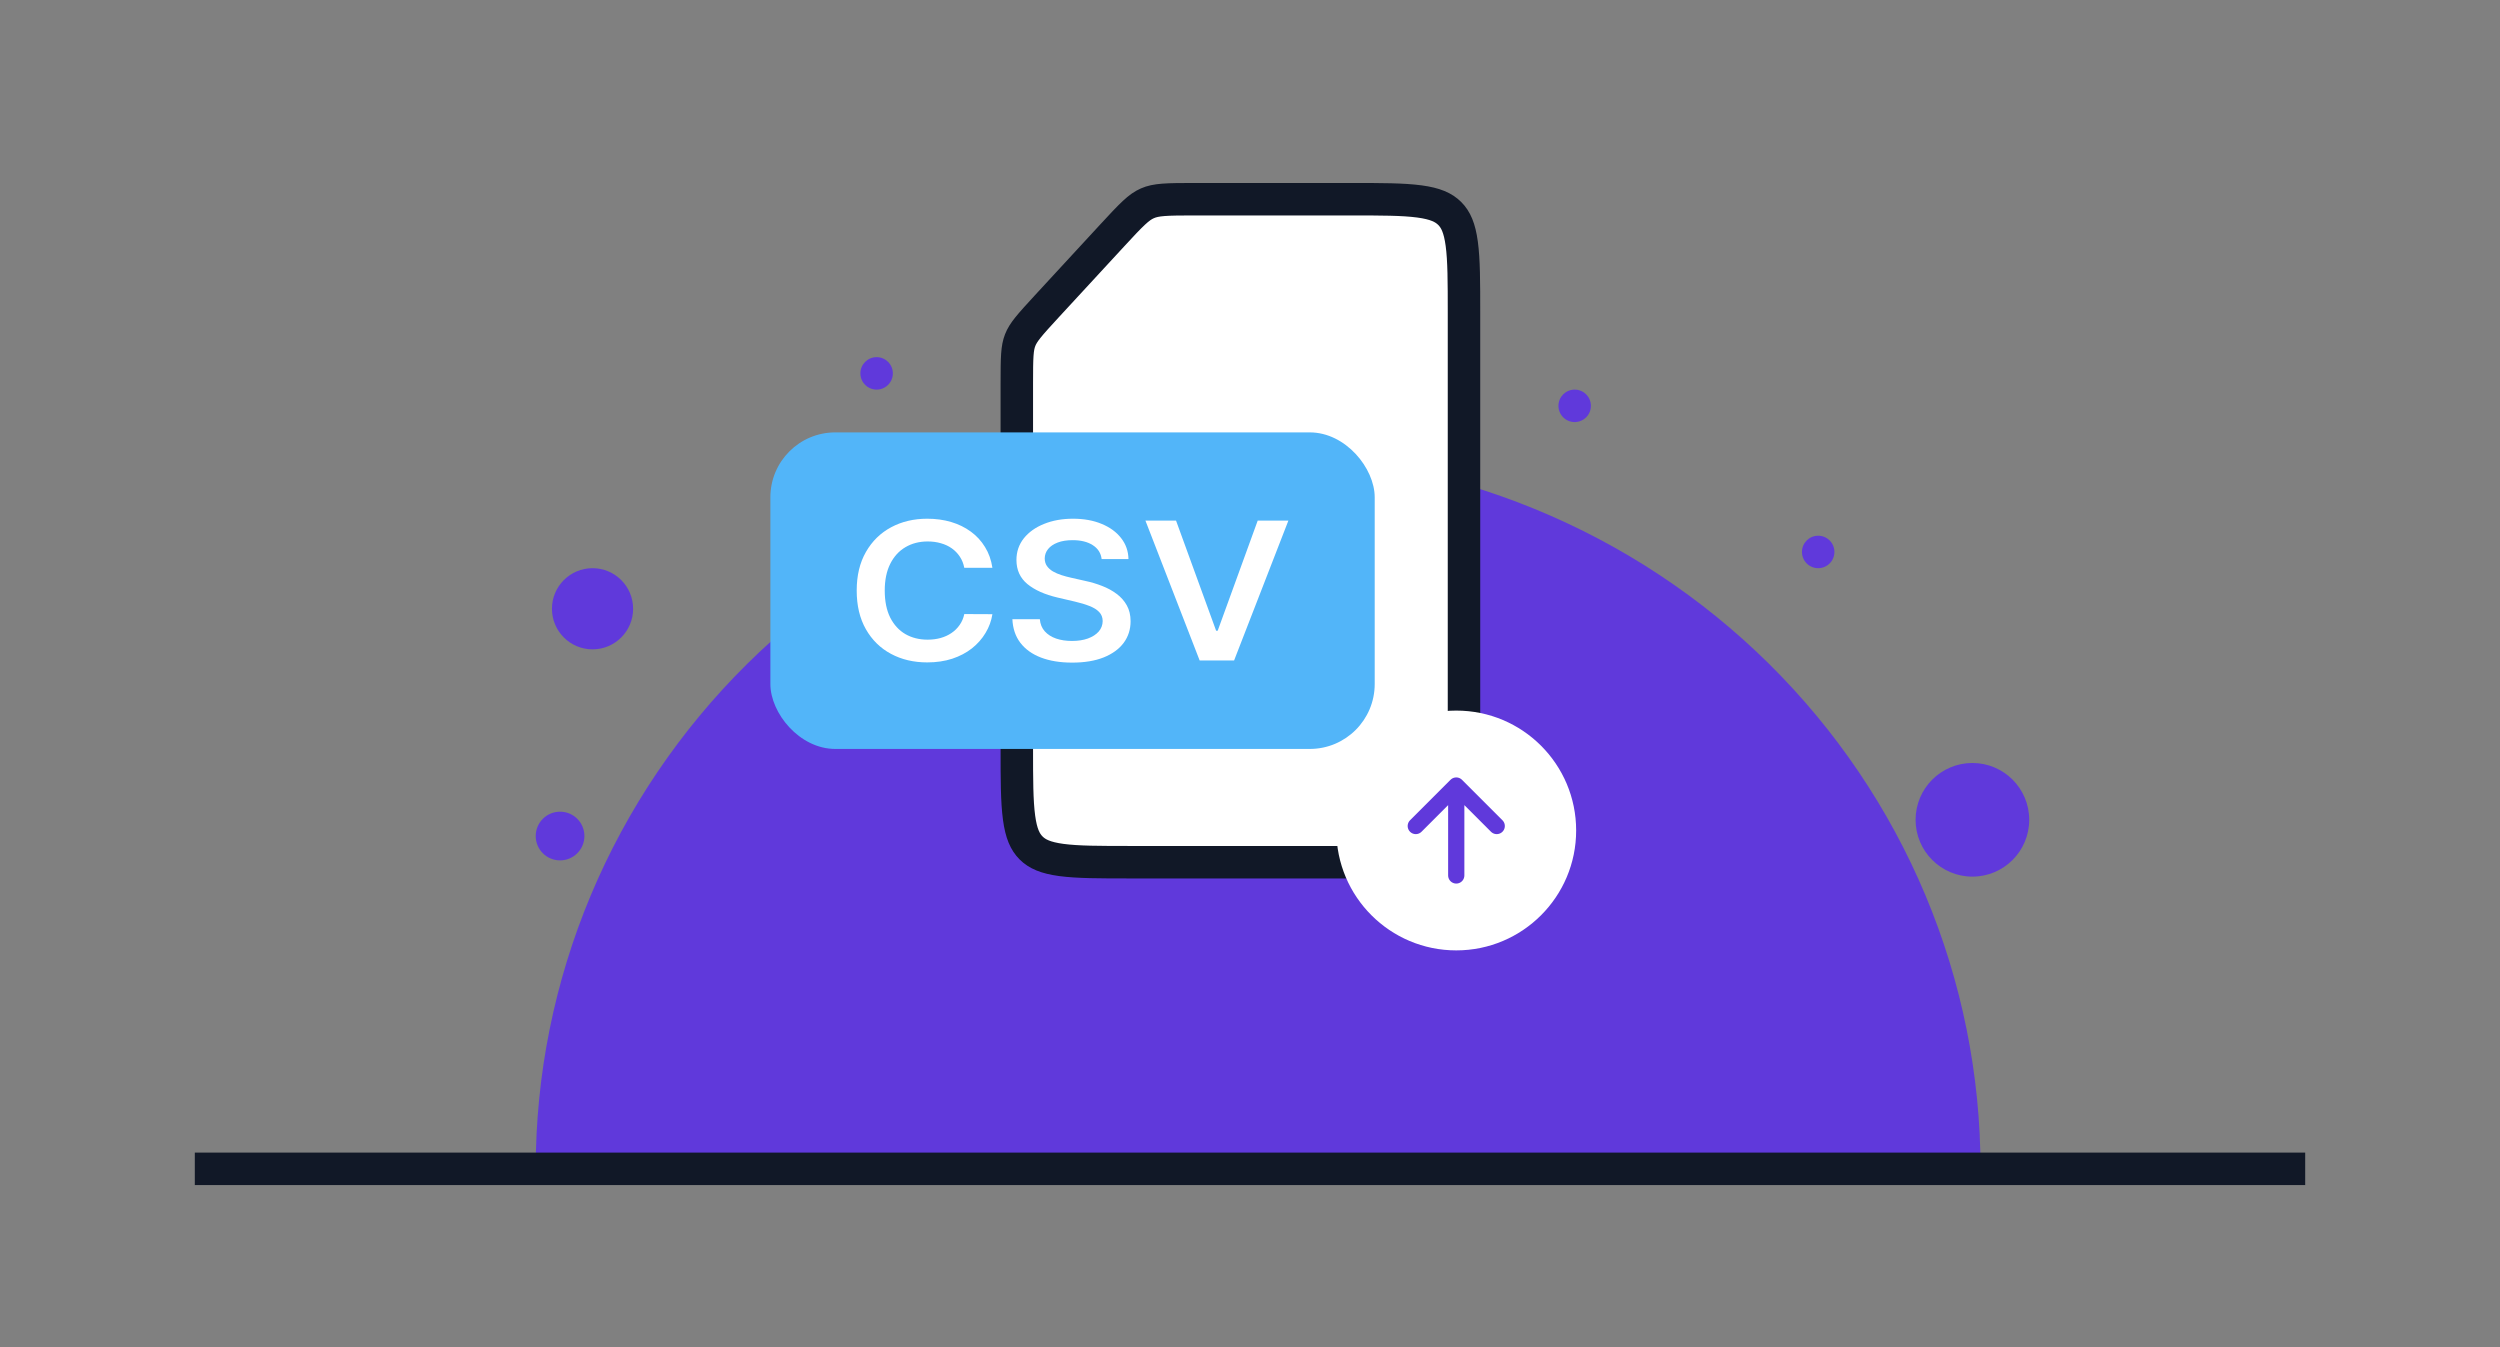 <svg width="154" height="83" viewBox="0 0 154 83" fill="none" xmlns="http://www.w3.org/2000/svg">
<rect x="0" y="0" width="154" height="83" fill="#808080" stroke="none"/>
<path d="M122 72C122 66.222 120.849 60.5 118.613 55.162C116.376 49.824 113.098 44.973 108.966 40.887C104.834 36.801 99.928 33.56 94.529 31.349C89.13 29.138 83.344 28 77.5 28C71.656 28 65.87 29.138 60.471 31.349C55.072 33.56 50.166 36.801 46.034 40.887C41.901 44.973 38.624 49.824 36.387 55.162C34.151 60.5 33 66.222 33 72L77.5 72H122Z" fill="#6039DB"/>
<line x1="12" y1="72" x2="142" y2="72" stroke="#111827" stroke-width="2"/>
<path d="M68.49 14.526C69.719 13.193 70.148 12.756 70.679 12.524C71.21 12.291 71.822 12.271 73.635 12.271H78.625H83.182C85.096 12.271 86.43 12.274 87.438 12.409C88.416 12.541 88.934 12.781 89.303 13.15C89.672 13.519 89.913 14.037 90.044 15.016C90.18 16.023 90.182 17.358 90.182 19.271V46.112C90.182 48.026 90.18 49.361 90.044 50.368C89.913 51.347 89.672 51.865 89.303 52.234C88.934 52.603 88.416 52.843 87.438 52.975C86.43 53.11 85.096 53.112 83.182 53.112H69.636C67.722 53.112 66.388 53.11 65.38 52.975C64.402 52.843 63.884 52.603 63.515 52.234C63.146 51.865 62.905 51.347 62.774 50.368C62.639 49.361 62.636 48.026 62.636 46.112V29.693V23.608C62.636 21.987 62.652 21.439 62.842 20.953C63.032 20.468 63.392 20.054 64.49 18.862L68.49 14.526Z" fill="white" stroke="#111827" stroke-width="2"/>
<rect x="47.455" y="26.635" width="37.227" height="19.5" rx="4" fill="#52B5F9"/>
<path d="M61.132 34.978H59.4C59.351 34.72 59.26 34.491 59.127 34.292C58.994 34.09 58.829 33.919 58.632 33.779C58.434 33.639 58.209 33.533 57.955 33.463C57.705 33.39 57.435 33.354 57.145 33.354C56.629 33.354 56.172 33.472 55.774 33.707C55.376 33.94 55.064 34.282 54.838 34.734C54.613 35.182 54.5 35.731 54.5 36.379C54.5 37.038 54.613 37.593 54.838 38.044C55.067 38.493 55.379 38.833 55.774 39.062C56.172 39.29 56.628 39.403 57.14 39.403C57.424 39.403 57.69 39.37 57.937 39.302C58.187 39.232 58.411 39.13 58.608 38.995C58.809 38.861 58.977 38.695 59.113 38.499C59.252 38.303 59.348 38.078 59.4 37.826L61.132 37.834C61.068 38.244 60.927 38.628 60.711 38.987C60.498 39.346 60.218 39.663 59.873 39.938C59.527 40.21 59.122 40.423 58.659 40.577C58.196 40.728 57.682 40.804 57.117 40.804C56.283 40.804 55.539 40.629 54.885 40.278C54.23 39.928 53.715 39.422 53.338 38.76C52.961 38.098 52.773 37.304 52.773 36.379C52.773 35.45 52.963 34.657 53.343 33.998C53.722 33.336 54.239 32.83 54.894 32.479C55.549 32.128 56.29 31.953 57.117 31.953C57.645 31.953 58.136 32.02 58.59 32.155C59.044 32.29 59.448 32.487 59.803 32.748C60.158 33.006 60.45 33.323 60.678 33.699C60.91 34.072 61.061 34.498 61.132 34.978Z" fill="white"/>
<path d="M67.861 34.439C67.817 34.072 67.635 33.786 67.314 33.581C66.996 33.376 66.582 33.274 66.073 33.274C65.715 33.274 65.407 33.323 65.151 33.421C64.895 33.519 64.699 33.653 64.563 33.821C64.427 33.989 64.358 34.181 64.355 34.397C64.355 34.577 64.4 34.732 64.489 34.864C64.582 34.996 64.707 35.108 64.864 35.201C65.022 35.291 65.196 35.366 65.388 35.428C65.579 35.49 65.772 35.541 65.966 35.584L66.856 35.785C67.214 35.861 67.558 35.964 67.888 36.093C68.222 36.222 68.52 36.384 68.782 36.581C69.048 36.777 69.258 37.014 69.412 37.291C69.567 37.569 69.644 37.895 69.644 38.267C69.644 38.772 69.502 39.217 69.218 39.601C68.933 39.982 68.523 40.281 67.986 40.497C67.451 40.71 66.805 40.817 66.045 40.817C65.307 40.817 64.666 40.713 64.123 40.505C63.583 40.298 63.16 39.995 62.854 39.597C62.551 39.199 62.388 38.713 62.363 38.141H64.054C64.078 38.441 64.18 38.691 64.359 38.89C64.538 39.089 64.772 39.238 65.059 39.336C65.349 39.434 65.673 39.483 66.031 39.483C66.405 39.483 66.732 39.433 67.013 39.332C67.297 39.228 67.519 39.085 67.68 38.903C67.841 38.718 67.922 38.502 67.925 38.255C67.922 38.031 67.85 37.845 67.708 37.7C67.566 37.551 67.367 37.428 67.11 37.329C66.857 37.228 66.561 37.139 66.221 37.06L65.142 36.808C64.361 36.625 63.743 36.349 63.289 35.979C62.839 35.606 62.613 35.111 62.613 34.494C62.613 33.986 62.765 33.542 63.067 33.16C63.373 32.779 63.788 32.483 64.313 32.273C64.838 32.06 65.432 31.953 66.096 31.953C66.769 31.953 67.359 32.06 67.865 32.273C68.375 32.483 68.775 32.776 69.065 33.152C69.355 33.525 69.505 33.954 69.514 34.439H67.861Z" fill="white"/>
<path d="M72.445 32.071L74.913 38.852H75.01L77.474 32.071H79.364L76.02 40.686H73.899L70.559 32.071H72.445Z" fill="white"/>
<circle cx="89.705" cy="51.158" r="7.386" fill="white"/>
<path d="M89.705 53.928V48.389M89.705 48.389L87.212 50.882M89.705 48.389L92.198 50.882" stroke="#6039DB" stroke-linecap="round" stroke-linejoin="round"/>
<circle cx="112" cy="34" r="1" fill="#6039DB"/>
<circle cx="34.5" cy="51.5" r="1.5" fill="#6039DB"/>
<circle cx="36.5" cy="37.5" r="2.5" fill="#6039DB"/>
<circle cx="97" cy="25" r="1" fill="#6039DB"/>
<circle cx="54" cy="23" r="1" fill="#6039DB"/>
<circle cx="121.5" cy="50.5" r="3.5" fill="#6039DB"/>
</svg>
